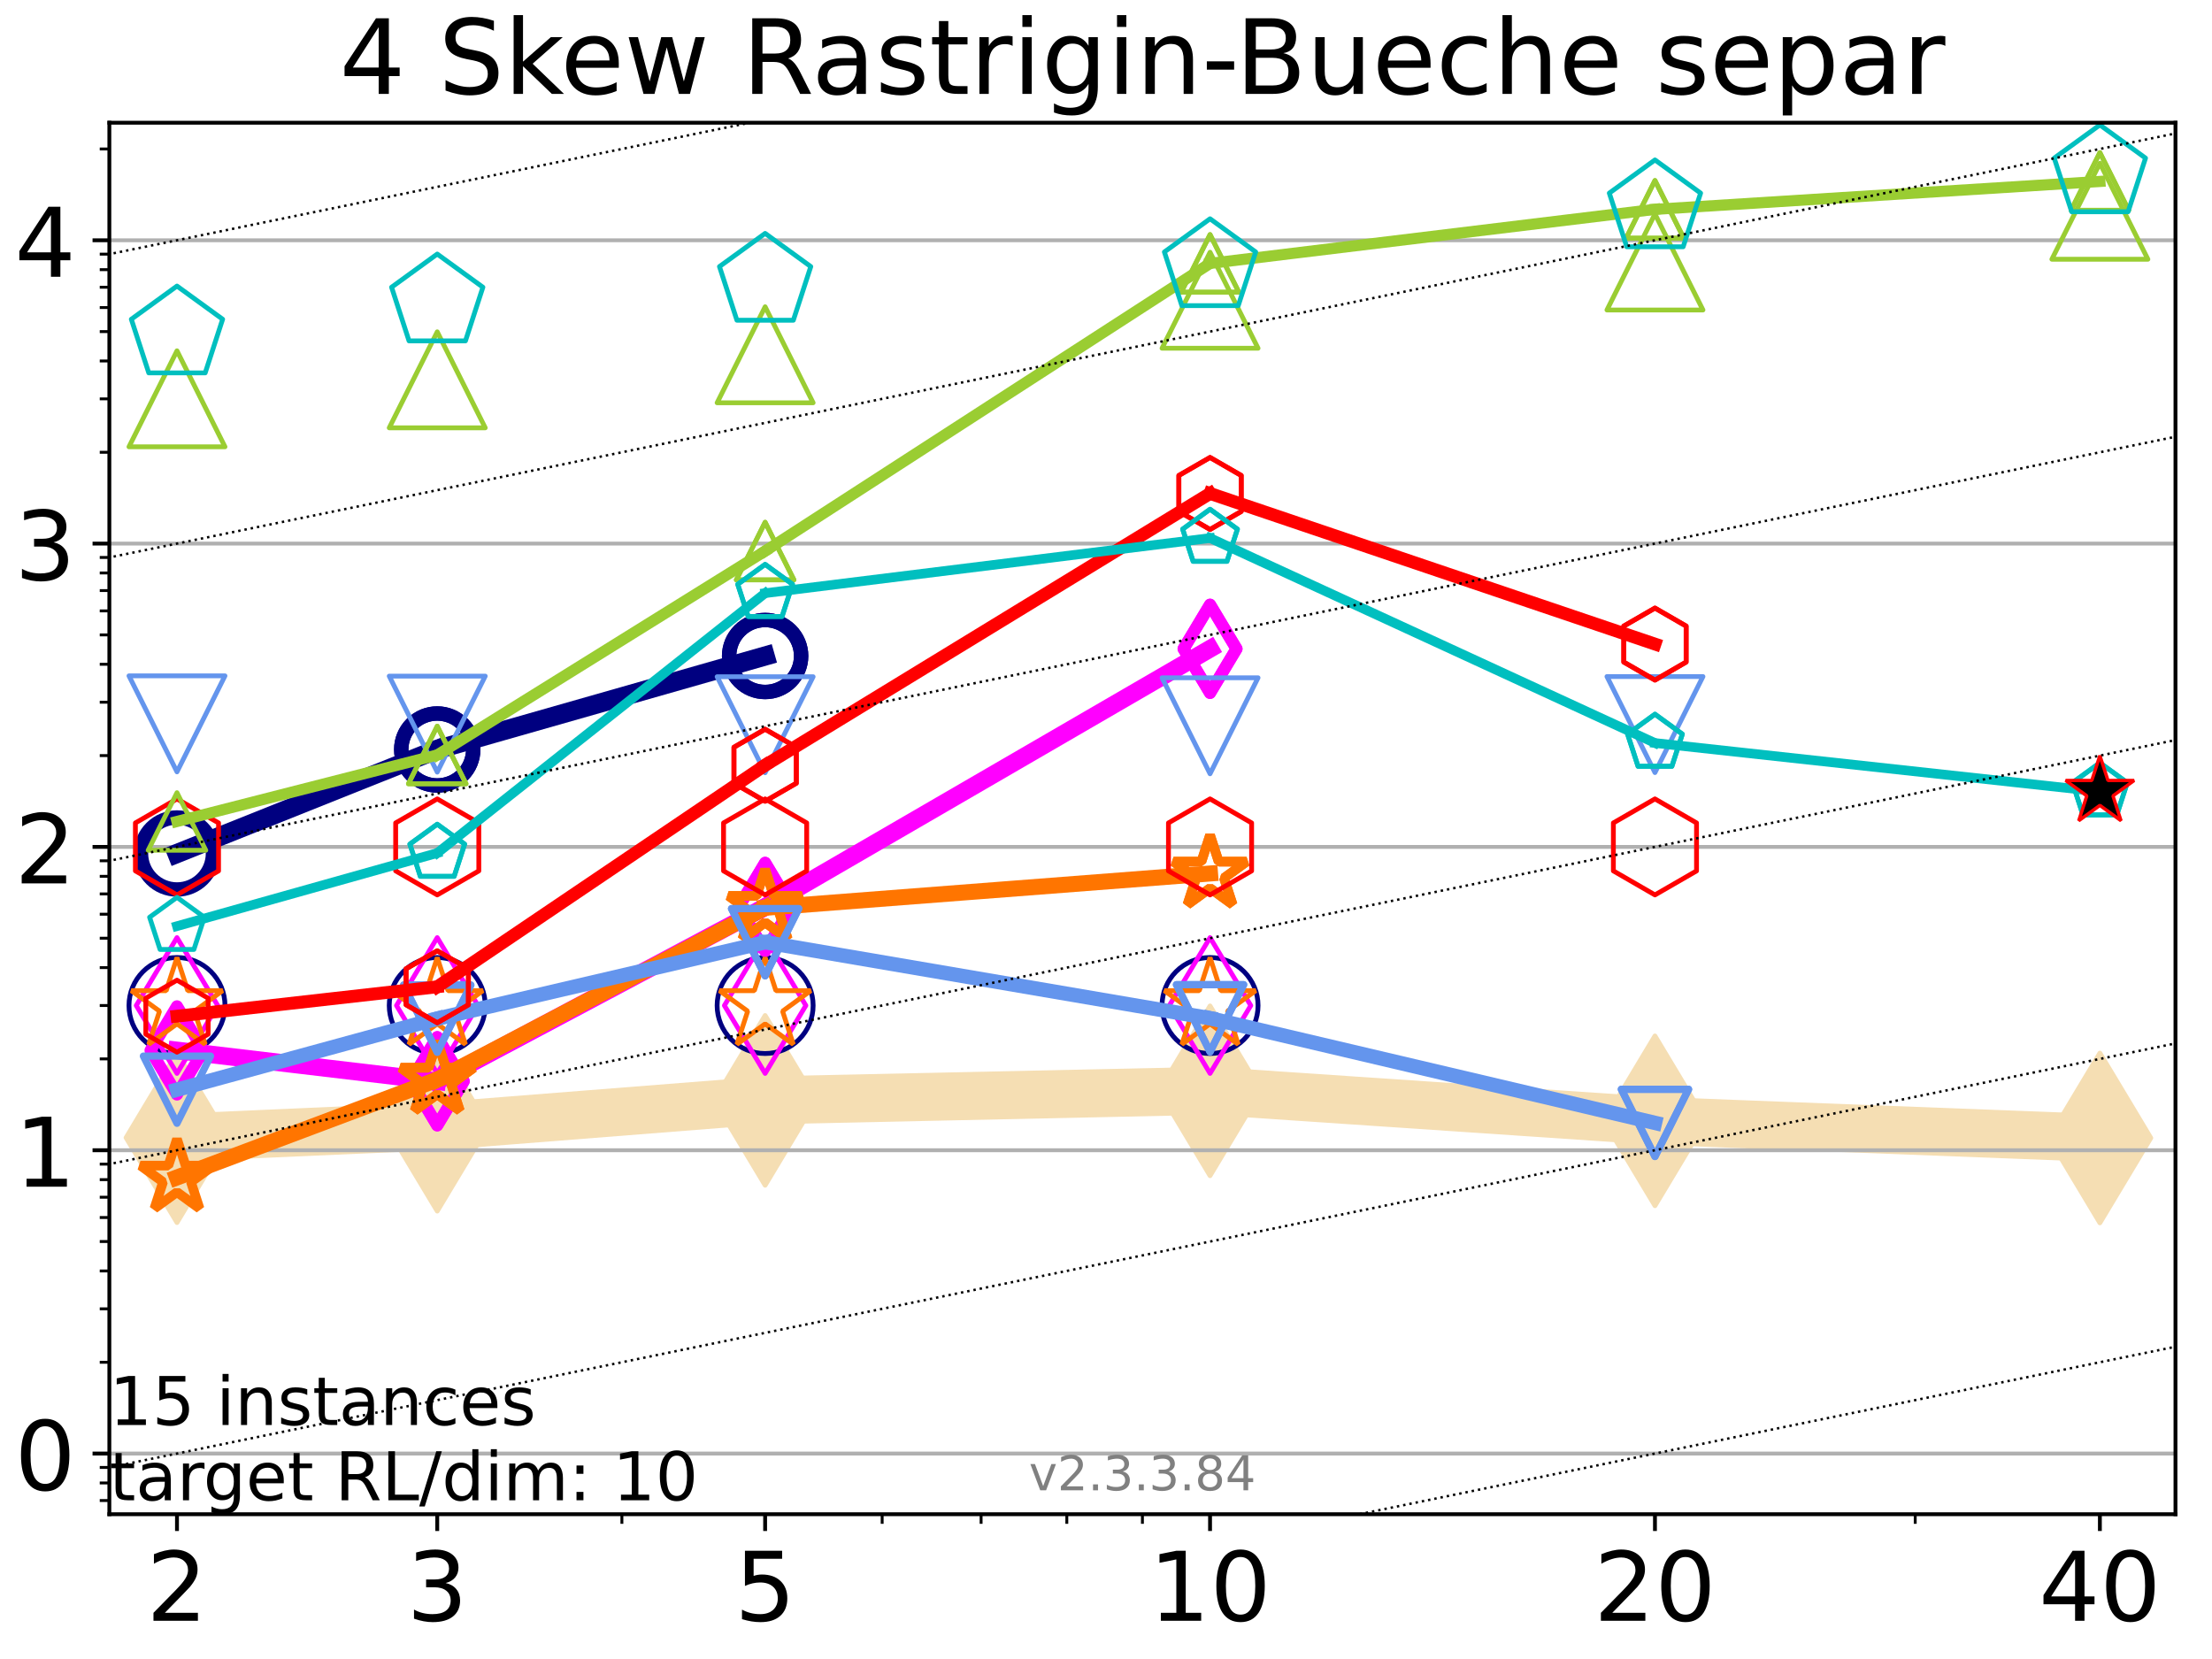 <?xml version="1.0" encoding="utf-8" standalone="no"?>
<!DOCTYPE svg PUBLIC "-//W3C//DTD SVG 1.1//EN"
  "http://www.w3.org/Graphics/SVG/1.1/DTD/svg11.dtd">
<!-- Created with matplotlib (https://matplotlib.org/) -->
<svg height="345.6pt" version="1.1" viewBox="0 0 460.8 345.6" width="460.8pt" xmlns="http://www.w3.org/2000/svg" xmlns:xlink="http://www.w3.org/1999/xlink">
 <defs>
  <style type="text/css">*{stroke-linecap:butt;stroke-linejoin:round;}</style>
 </defs>
 <g id="figure_1">
  <g id="patch_1">
   <path d="M 0 345.6 
L 460.8 345.6 
L 460.8 0 
L 0 0 
z
" style="fill:#ffffff;"/>
  </g>
  <g id="axes_1">
   <g id="patch_2">
    <path d="M 22.78 315.44 
L 453.192 315.44 
L 453.192 25.56 
L 22.78 25.56 
z
" style="fill:#ffffff;"/>
   </g>
   <g id="line2d_1">
    <path clip-path="url(#p7c2e379531)" d="M 36.868 236.999 
L 91.085 234.611 
L 159.39 229.23 
L 252.074 227.236 
L 344.758 233.491 
L 437.443 237.062 
" style="fill:none;stroke:#f5deb3;stroke-linecap:square;stroke-width:10;"/>
    <defs>
     <path d="M -0 17.678 
L 10.607 0 
L 0 -17.678 
L -10.607 -0 
z
" id="mc9195f025b" style="stroke:#f5deb3;stroke-linejoin:miter;"/>
    </defs>
    <g clip-path="url(#p7c2e379531)">
     <use style="fill:#f5deb3;stroke:#f5deb3;stroke-linejoin:miter;" x="36.868" xlink:href="#mc9195f025b" y="236.999"/>
     <use style="fill:#f5deb3;stroke:#f5deb3;stroke-linejoin:miter;" x="91.085" xlink:href="#mc9195f025b" y="234.611"/>
     <use style="fill:#f5deb3;stroke:#f5deb3;stroke-linejoin:miter;" x="159.39" xlink:href="#mc9195f025b" y="229.23"/>
     <use style="fill:#f5deb3;stroke:#f5deb3;stroke-linejoin:miter;" x="252.074" xlink:href="#mc9195f025b" y="227.236"/>
     <use style="fill:#f5deb3;stroke:#f5deb3;stroke-linejoin:miter;" x="344.758" xlink:href="#mc9195f025b" y="233.491"/>
     <use style="fill:#f5deb3;stroke:#f5deb3;stroke-linejoin:miter;" x="437.443" xlink:href="#mc9195f025b" y="237.062"/>
    </g>
   </g>
   <g id="matplotlib.axis_1">
    <g id="xtick_1">
     <g id="line2d_2">
      <defs>
       <path d="M 0 0 
L 0 3.5 
" id="m398e374711" style="stroke:#000000;stroke-width:0.8;"/>
      </defs>
      <g>
       <use style="stroke:#000000;stroke-width:0.8;" x="36.868" xlink:href="#m398e374711" y="315.44"/>
      </g>
     </g>
     <g id="text_1">
      <!-- 2 -->
      <g transform="translate(30.506 337.637)scale(0.2 -0.2)">
       <defs>
        <path d="M 19.188 8.297 
L 53.609 8.297 
L 53.609 0 
L 7.328 0 
L 7.328 8.297 
Q 12.938 14.109 22.625 23.891 
Q 32.328 33.688 34.812 36.531 
Q 39.547 41.844 41.422 45.531 
Q 43.312 49.219 43.312 52.781 
Q 43.312 58.594 39.234 62.25 
Q 35.156 65.922 28.609 65.922 
Q 23.969 65.922 18.812 64.312 
Q 13.672 62.703 7.812 59.422 
L 7.812 69.391 
Q 13.766 71.781 18.938 73 
Q 24.125 74.219 28.422 74.219 
Q 39.75 74.219 46.484 68.547 
Q 53.219 62.891 53.219 53.422 
Q 53.219 48.922 51.531 44.891 
Q 49.859 40.875 45.406 35.406 
Q 44.188 33.984 37.641 27.219 
Q 31.109 20.453 19.188 8.297 
z
" id="DejaVuSans-50"/>
       </defs>
       <use xlink:href="#DejaVuSans-50"/>
      </g>
     </g>
    </g>
    <g id="xtick_2">
     <g id="line2d_3">
      <g>
       <use style="stroke:#000000;stroke-width:0.8;" x="91.085" xlink:href="#m398e374711" y="315.44"/>
      </g>
     </g>
     <g id="text_2">
      <!-- 3 -->
      <g transform="translate(84.723 337.637)scale(0.2 -0.2)">
       <defs>
        <path d="M 40.578 39.312 
Q 47.656 37.797 51.625 33 
Q 55.609 28.219 55.609 21.188 
Q 55.609 10.406 48.188 4.484 
Q 40.766 -1.422 27.094 -1.422 
Q 22.516 -1.422 17.656 -0.516 
Q 12.797 0.391 7.625 2.203 
L 7.625 11.719 
Q 11.719 9.328 16.594 8.109 
Q 21.484 6.891 26.812 6.891 
Q 36.078 6.891 40.938 10.547 
Q 45.797 14.203 45.797 21.188 
Q 45.797 27.641 41.281 31.266 
Q 36.766 34.906 28.719 34.906 
L 20.219 34.906 
L 20.219 43.016 
L 29.109 43.016 
Q 36.375 43.016 40.234 45.922 
Q 44.094 48.828 44.094 54.297 
Q 44.094 59.906 40.109 62.906 
Q 36.141 65.922 28.719 65.922 
Q 24.656 65.922 20.016 65.031 
Q 15.375 64.156 9.812 62.312 
L 9.812 71.094 
Q 15.438 72.656 20.344 73.438 
Q 25.25 74.219 29.594 74.219 
Q 40.828 74.219 47.359 69.109 
Q 53.906 64.016 53.906 55.328 
Q 53.906 49.266 50.438 45.094 
Q 46.969 40.922 40.578 39.312 
z
" id="DejaVuSans-51"/>
       </defs>
       <use xlink:href="#DejaVuSans-51"/>
      </g>
     </g>
    </g>
    <g id="xtick_3">
     <g id="line2d_4">
      <g>
       <use style="stroke:#000000;stroke-width:0.8;" x="159.39" xlink:href="#m398e374711" y="315.44"/>
      </g>
     </g>
     <g id="text_3">
      <!-- 5 -->
      <g transform="translate(153.028 337.637)scale(0.2 -0.2)">
       <defs>
        <path d="M 10.797 72.906 
L 49.516 72.906 
L 49.516 64.594 
L 19.828 64.594 
L 19.828 46.734 
Q 21.969 47.469 24.109 47.828 
Q 26.266 48.188 28.422 48.188 
Q 40.625 48.188 47.75 41.5 
Q 54.891 34.812 54.891 23.391 
Q 54.891 11.625 47.562 5.094 
Q 40.234 -1.422 26.906 -1.422 
Q 22.312 -1.422 17.547 -0.641 
Q 12.797 0.141 7.719 1.703 
L 7.719 11.625 
Q 12.109 9.234 16.797 8.062 
Q 21.484 6.891 26.703 6.891 
Q 35.156 6.891 40.078 11.328 
Q 45.016 15.766 45.016 23.391 
Q 45.016 31 40.078 35.438 
Q 35.156 39.891 26.703 39.891 
Q 22.75 39.891 18.812 39.016 
Q 14.891 38.141 10.797 36.281 
z
" id="DejaVuSans-53"/>
       </defs>
       <use xlink:href="#DejaVuSans-53"/>
      </g>
     </g>
    </g>
    <g id="xtick_4">
     <g id="line2d_5">
      <g>
       <use style="stroke:#000000;stroke-width:0.8;" x="252.074" xlink:href="#m398e374711" y="315.44"/>
      </g>
     </g>
     <g id="text_4">
      <!-- 10 -->
      <g transform="translate(239.349 337.637)scale(0.2 -0.2)">
       <defs>
        <path d="M 12.406 8.297 
L 28.516 8.297 
L 28.516 63.922 
L 10.984 60.406 
L 10.984 69.391 
L 28.422 72.906 
L 38.281 72.906 
L 38.281 8.297 
L 54.391 8.297 
L 54.391 0 
L 12.406 0 
z
" id="DejaVuSans-49"/>
        <path d="M 31.781 66.406 
Q 24.172 66.406 20.328 58.906 
Q 16.5 51.422 16.5 36.375 
Q 16.5 21.391 20.328 13.891 
Q 24.172 6.391 31.781 6.391 
Q 39.453 6.391 43.281 13.891 
Q 47.125 21.391 47.125 36.375 
Q 47.125 51.422 43.281 58.906 
Q 39.453 66.406 31.781 66.406 
z
M 31.781 74.219 
Q 44.047 74.219 50.516 64.516 
Q 56.984 54.828 56.984 36.375 
Q 56.984 17.969 50.516 8.266 
Q 44.047 -1.422 31.781 -1.422 
Q 19.531 -1.422 13.062 8.266 
Q 6.594 17.969 6.594 36.375 
Q 6.594 54.828 13.062 64.516 
Q 19.531 74.219 31.781 74.219 
z
" id="DejaVuSans-48"/>
       </defs>
       <use xlink:href="#DejaVuSans-49"/>
       <use x="63.623" xlink:href="#DejaVuSans-48"/>
      </g>
     </g>
    </g>
    <g id="xtick_5">
     <g id="line2d_6">
      <g>
       <use style="stroke:#000000;stroke-width:0.8;" x="344.758" xlink:href="#m398e374711" y="315.44"/>
      </g>
     </g>
     <g id="text_5">
      <!-- 20 -->
      <g transform="translate(332.033 337.637)scale(0.2 -0.2)">
       <use xlink:href="#DejaVuSans-50"/>
       <use x="63.623" xlink:href="#DejaVuSans-48"/>
      </g>
     </g>
    </g>
    <g id="xtick_6">
     <g id="line2d_7">
      <g>
       <use style="stroke:#000000;stroke-width:0.8;" x="437.443" xlink:href="#m398e374711" y="315.44"/>
      </g>
     </g>
     <g id="text_6">
      <!-- 40 -->
      <g transform="translate(424.718 337.637)scale(0.2 -0.2)">
       <defs>
        <path d="M 37.797 64.312 
L 12.891 25.391 
L 37.797 25.391 
z
M 35.203 72.906 
L 47.609 72.906 
L 47.609 25.391 
L 58.016 25.391 
L 58.016 17.188 
L 47.609 17.188 
L 47.609 0 
L 37.797 0 
L 37.797 17.188 
L 4.891 17.188 
L 4.891 26.703 
z
" id="DejaVuSans-52"/>
       </defs>
       <use xlink:href="#DejaVuSans-52"/>
       <use x="63.623" xlink:href="#DejaVuSans-48"/>
      </g>
     </g>
    </g>
    <g id="xtick_7">
     <g id="line2d_8">
      <defs>
       <path d="M 0 0 
L 0 2 
" id="me9923b2683" style="stroke:#000000;stroke-width:0.6;"/>
      </defs>
      <g>
       <use style="stroke:#000000;stroke-width:0.6;" x="129.552" xlink:href="#me9923b2683" y="315.44"/>
      </g>
     </g>
    </g>
    <g id="xtick_8">
     <g id="line2d_9">
      <g>
       <use style="stroke:#000000;stroke-width:0.6;" x="183.769" xlink:href="#me9923b2683" y="315.44"/>
      </g>
     </g>
    </g>
    <g id="xtick_9">
     <g id="line2d_10">
      <g>
       <use style="stroke:#000000;stroke-width:0.6;" x="204.381" xlink:href="#me9923b2683" y="315.44"/>
      </g>
     </g>
    </g>
    <g id="xtick_10">
     <g id="line2d_11">
      <g>
       <use style="stroke:#000000;stroke-width:0.6;" x="222.237" xlink:href="#me9923b2683" y="315.44"/>
      </g>
     </g>
    </g>
    <g id="xtick_11">
     <g id="line2d_12">
      <g>
       <use style="stroke:#000000;stroke-width:0.6;" x="237.986" xlink:href="#me9923b2683" y="315.44"/>
      </g>
     </g>
    </g>
    <g id="xtick_12">
     <g id="line2d_13">
      <g>
       <use style="stroke:#000000;stroke-width:0.6;" x="398.975" xlink:href="#me9923b2683" y="315.44"/>
      </g>
     </g>
    </g>
   </g>
   <g id="matplotlib.axis_2">
    <g id="ytick_1">
     <g id="line2d_14">
      <path clip-path="url(#p7c2e379531)" d="M 22.78 302.802 
L 453.192 302.802 
" style="fill:none;stroke:#b0b0b0;stroke-linecap:square;stroke-width:0.8;"/>
     </g>
     <g id="line2d_15">
      <defs>
       <path d="M 0 0 
L -3.5 0 
" id="m0e69739653" style="stroke:#000000;stroke-width:0.8;"/>
      </defs>
      <g>
       <use style="stroke:#000000;stroke-width:0.8;" x="22.78" xlink:href="#m0e69739653" y="302.802"/>
      </g>
     </g>
     <g id="text_7">
      <!-- 0 -->
      <g transform="translate(3.055 310.401)scale(0.2 -0.2)">
       <use xlink:href="#DejaVuSans-48"/>
      </g>
     </g>
    </g>
    <g id="ytick_2">
     <g id="line2d_16">
      <path clip-path="url(#p7c2e379531)" d="M 22.78 239.615 
L 453.192 239.615 
" style="fill:none;stroke:#b0b0b0;stroke-linecap:square;stroke-width:0.8;"/>
     </g>
     <g id="line2d_17">
      <g>
       <use style="stroke:#000000;stroke-width:0.8;" x="22.78" xlink:href="#m0e69739653" y="239.615"/>
      </g>
     </g>
     <g id="text_8">
      <!-- 1 -->
      <g transform="translate(3.055 247.213)scale(0.2 -0.2)">
       <use xlink:href="#DejaVuSans-49"/>
      </g>
     </g>
    </g>
    <g id="ytick_3">
     <g id="line2d_18">
      <path clip-path="url(#p7c2e379531)" d="M 22.78 176.427 
L 453.192 176.427 
" style="fill:none;stroke:#b0b0b0;stroke-linecap:square;stroke-width:0.8;"/>
     </g>
     <g id="line2d_19">
      <g>
       <use style="stroke:#000000;stroke-width:0.8;" x="22.78" xlink:href="#m0e69739653" y="176.427"/>
      </g>
     </g>
     <g id="text_9">
      <!-- 2 -->
      <g transform="translate(3.055 184.025)scale(0.2 -0.2)">
       <use xlink:href="#DejaVuSans-50"/>
      </g>
     </g>
    </g>
    <g id="ytick_4">
     <g id="line2d_20">
      <path clip-path="url(#p7c2e379531)" d="M 22.78 113.239 
L 453.192 113.239 
" style="fill:none;stroke:#b0b0b0;stroke-linecap:square;stroke-width:0.8;"/>
     </g>
     <g id="line2d_21">
      <g>
       <use style="stroke:#000000;stroke-width:0.8;" x="22.78" xlink:href="#m0e69739653" y="113.239"/>
      </g>
     </g>
     <g id="text_10">
      <!-- 3 -->
      <g transform="translate(3.055 120.838)scale(0.2 -0.2)">
       <use xlink:href="#DejaVuSans-51"/>
      </g>
     </g>
    </g>
    <g id="ytick_5">
     <g id="line2d_22">
      <path clip-path="url(#p7c2e379531)" d="M 22.78 50.052 
L 453.192 50.052 
" style="fill:none;stroke:#b0b0b0;stroke-linecap:square;stroke-width:0.8;"/>
     </g>
     <g id="line2d_23">
      <g>
       <use style="stroke:#000000;stroke-width:0.8;" x="22.78" xlink:href="#m0e69739653" y="50.052"/>
      </g>
     </g>
     <g id="text_11">
      <!-- 4 -->
      <g transform="translate(3.055 57.65)scale(0.2 -0.2)">
       <use xlink:href="#DejaVuSans-52"/>
      </g>
     </g>
    </g>
    <g id="ytick_6">
     <g id="line2d_24">
      <defs>
       <path d="M 0 0 
L -2 0 
" id="m4f6213f07b" style="stroke:#000000;stroke-width:0.6;"/>
      </defs>
      <g>
       <use style="stroke:#000000;stroke-width:0.6;" x="22.78" xlink:href="#m4f6213f07b" y="312.59"/>
      </g>
     </g>
    </g>
    <g id="ytick_7">
     <g id="line2d_25">
      <g>
       <use style="stroke:#000000;stroke-width:0.6;" x="22.78" xlink:href="#m4f6213f07b" y="308.926"/>
      </g>
     </g>
    </g>
    <g id="ytick_8">
     <g id="line2d_26">
      <g>
       <use style="stroke:#000000;stroke-width:0.6;" x="22.78" xlink:href="#m4f6213f07b" y="305.694"/>
      </g>
     </g>
    </g>
    <g id="ytick_9">
     <g id="line2d_27">
      <g>
       <use style="stroke:#000000;stroke-width:0.6;" x="22.78" xlink:href="#m4f6213f07b" y="283.781"/>
      </g>
     </g>
    </g>
    <g id="ytick_10">
     <g id="line2d_28">
      <g>
       <use style="stroke:#000000;stroke-width:0.6;" x="22.78" xlink:href="#m4f6213f07b" y="272.654"/>
      </g>
     </g>
    </g>
    <g id="ytick_11">
     <g id="line2d_29">
      <g>
       <use style="stroke:#000000;stroke-width:0.6;" x="22.78" xlink:href="#m4f6213f07b" y="264.76"/>
      </g>
     </g>
    </g>
    <g id="ytick_12">
     <g id="line2d_30">
      <g>
       <use style="stroke:#000000;stroke-width:0.6;" x="22.78" xlink:href="#m4f6213f07b" y="258.636"/>
      </g>
     </g>
    </g>
    <g id="ytick_13">
     <g id="line2d_31">
      <g>
       <use style="stroke:#000000;stroke-width:0.6;" x="22.78" xlink:href="#m4f6213f07b" y="253.633"/>
      </g>
     </g>
    </g>
    <g id="ytick_14">
     <g id="line2d_32">
      <g>
       <use style="stroke:#000000;stroke-width:0.6;" x="22.78" xlink:href="#m4f6213f07b" y="249.403"/>
      </g>
     </g>
    </g>
    <g id="ytick_15">
     <g id="line2d_33">
      <g>
       <use style="stroke:#000000;stroke-width:0.6;" x="22.78" xlink:href="#m4f6213f07b" y="245.738"/>
      </g>
     </g>
    </g>
    <g id="ytick_16">
     <g id="line2d_34">
      <g>
       <use style="stroke:#000000;stroke-width:0.6;" x="22.78" xlink:href="#m4f6213f07b" y="242.506"/>
      </g>
     </g>
    </g>
    <g id="ytick_17">
     <g id="line2d_35">
      <g>
       <use style="stroke:#000000;stroke-width:0.6;" x="22.78" xlink:href="#m4f6213f07b" y="220.593"/>
      </g>
     </g>
    </g>
    <g id="ytick_18">
     <g id="line2d_36">
      <g>
       <use style="stroke:#000000;stroke-width:0.6;" x="22.78" xlink:href="#m4f6213f07b" y="209.467"/>
      </g>
     </g>
    </g>
    <g id="ytick_19">
     <g id="line2d_37">
      <g>
       <use style="stroke:#000000;stroke-width:0.6;" x="22.78" xlink:href="#m4f6213f07b" y="201.572"/>
      </g>
     </g>
    </g>
    <g id="ytick_20">
     <g id="line2d_38">
      <g>
       <use style="stroke:#000000;stroke-width:0.6;" x="22.78" xlink:href="#m4f6213f07b" y="195.448"/>
      </g>
     </g>
    </g>
    <g id="ytick_21">
     <g id="line2d_39">
      <g>
       <use style="stroke:#000000;stroke-width:0.6;" x="22.78" xlink:href="#m4f6213f07b" y="190.445"/>
      </g>
     </g>
    </g>
    <g id="ytick_22">
     <g id="line2d_40">
      <g>
       <use style="stroke:#000000;stroke-width:0.6;" x="22.78" xlink:href="#m4f6213f07b" y="186.215"/>
      </g>
     </g>
    </g>
    <g id="ytick_23">
     <g id="line2d_41">
      <g>
       <use style="stroke:#000000;stroke-width:0.6;" x="22.78" xlink:href="#m4f6213f07b" y="182.551"/>
      </g>
     </g>
    </g>
    <g id="ytick_24">
     <g id="line2d_42">
      <g>
       <use style="stroke:#000000;stroke-width:0.6;" x="22.78" xlink:href="#m4f6213f07b" y="179.318"/>
      </g>
     </g>
    </g>
    <g id="ytick_25">
     <g id="line2d_43">
      <g>
       <use style="stroke:#000000;stroke-width:0.6;" x="22.78" xlink:href="#m4f6213f07b" y="157.406"/>
      </g>
     </g>
    </g>
    <g id="ytick_26">
     <g id="line2d_44">
      <g>
       <use style="stroke:#000000;stroke-width:0.6;" x="22.78" xlink:href="#m4f6213f07b" y="146.279"/>
      </g>
     </g>
    </g>
    <g id="ytick_27">
     <g id="line2d_45">
      <g>
       <use style="stroke:#000000;stroke-width:0.6;" x="22.78" xlink:href="#m4f6213f07b" y="138.384"/>
      </g>
     </g>
    </g>
    <g id="ytick_28">
     <g id="line2d_46">
      <g>
       <use style="stroke:#000000;stroke-width:0.6;" x="22.78" xlink:href="#m4f6213f07b" y="132.261"/>
      </g>
     </g>
    </g>
    <g id="ytick_29">
     <g id="line2d_47">
      <g>
       <use style="stroke:#000000;stroke-width:0.6;" x="22.78" xlink:href="#m4f6213f07b" y="127.257"/>
      </g>
     </g>
    </g>
    <g id="ytick_30">
     <g id="line2d_48">
      <g>
       <use style="stroke:#000000;stroke-width:0.6;" x="22.78" xlink:href="#m4f6213f07b" y="123.027"/>
      </g>
     </g>
    </g>
    <g id="ytick_31">
     <g id="line2d_49">
      <g>
       <use style="stroke:#000000;stroke-width:0.6;" x="22.78" xlink:href="#m4f6213f07b" y="119.363"/>
      </g>
     </g>
    </g>
    <g id="ytick_32">
     <g id="line2d_50">
      <g>
       <use style="stroke:#000000;stroke-width:0.6;" x="22.78" xlink:href="#m4f6213f07b" y="116.131"/>
      </g>
     </g>
    </g>
    <g id="ytick_33">
     <g id="line2d_51">
      <g>
       <use style="stroke:#000000;stroke-width:0.6;" x="22.78" xlink:href="#m4f6213f07b" y="94.218"/>
      </g>
     </g>
    </g>
    <g id="ytick_34">
     <g id="line2d_52">
      <g>
       <use style="stroke:#000000;stroke-width:0.6;" x="22.78" xlink:href="#m4f6213f07b" y="83.091"/>
      </g>
     </g>
    </g>
    <g id="ytick_35">
     <g id="line2d_53">
      <g>
       <use style="stroke:#000000;stroke-width:0.6;" x="22.78" xlink:href="#m4f6213f07b" y="75.197"/>
      </g>
     </g>
    </g>
    <g id="ytick_36">
     <g id="line2d_54">
      <g>
       <use style="stroke:#000000;stroke-width:0.6;" x="22.78" xlink:href="#m4f6213f07b" y="69.073"/>
      </g>
     </g>
    </g>
    <g id="ytick_37">
     <g id="line2d_55">
      <g>
       <use style="stroke:#000000;stroke-width:0.6;" x="22.78" xlink:href="#m4f6213f07b" y="64.07"/>
      </g>
     </g>
    </g>
    <g id="ytick_38">
     <g id="line2d_56">
      <g>
       <use style="stroke:#000000;stroke-width:0.6;" x="22.78" xlink:href="#m4f6213f07b" y="59.84"/>
      </g>
     </g>
    </g>
    <g id="ytick_39">
     <g id="line2d_57">
      <g>
       <use style="stroke:#000000;stroke-width:0.6;" x="22.78" xlink:href="#m4f6213f07b" y="56.175"/>
      </g>
     </g>
    </g>
    <g id="ytick_40">
     <g id="line2d_58">
      <g>
       <use style="stroke:#000000;stroke-width:0.6;" x="22.78" xlink:href="#m4f6213f07b" y="52.943"/>
      </g>
     </g>
    </g>
    <g id="ytick_41">
     <g id="line2d_59">
      <g>
       <use style="stroke:#000000;stroke-width:0.6;" x="22.78" xlink:href="#m4f6213f07b" y="31.03"/>
      </g>
     </g>
    </g>
   </g>
   <g id="line2d_60">
    <path clip-path="url(#p7c2e379531)" d="M 36.868 177.799 
L 91.085 156.132 
" style="fill:none;stroke:#000080;stroke-linecap:square;stroke-width:4;"/>
    <defs>
     <path d="M 0 7.5 
C 1.989 7.5 3.897 6.71 5.303 5.303 
C 6.71 3.897 7.5 1.989 7.5 0 
C 7.5 -1.989 6.71 -3.897 5.303 -5.303 
C 3.897 -6.71 1.989 -7.5 0 -7.5 
C -1.989 -7.5 -3.897 -6.71 -5.303 -5.303 
C -6.71 -3.897 -7.5 -1.989 -7.5 0 
C -7.5 1.989 -6.71 3.897 -5.303 5.303 
C -3.897 6.71 -1.989 7.5 0 7.5 
z
" id="maac8b93741" style="stroke:#000080;stroke-width:3;"/>
    </defs>
    <g clip-path="url(#p7c2e379531)">
     <use style="fill-opacity:0;stroke:#000080;stroke-width:3;" x="36.868" xlink:href="#maac8b93741" y="177.799"/>
     <use style="fill-opacity:0;stroke:#000080;stroke-width:3;" x="91.085" xlink:href="#maac8b93741" y="156.132"/>
    </g>
   </g>
   <g id="line2d_61">
    <path clip-path="url(#p7c2e379531)" d="M 91.085 156.132 
L 159.39 136.656 
" style="fill:none;stroke:#000080;stroke-linecap:square;stroke-width:4;"/>
    <g clip-path="url(#p7c2e379531)">
     <use style="fill-opacity:0;stroke:#000080;stroke-width:3;" x="91.085" xlink:href="#maac8b93741" y="156.132"/>
     <use style="fill-opacity:0;stroke:#000080;stroke-width:3;" x="159.39" xlink:href="#maac8b93741" y="136.656"/>
    </g>
   </g>
   <g id="line2d_62">
    <path clip-path="url(#p7c2e379531)" d="M 159.39 136.656 
" style="fill:none;stroke:#000080;stroke-linecap:square;stroke-width:4;"/>
    <g clip-path="url(#p7c2e379531)">
     <use style="fill-opacity:0;stroke:#000080;stroke-width:3;" x="159.39" xlink:href="#maac8b93741" y="136.656"/>
    </g>
   </g>
   <g id="line2d_63"/>
   <g id="line2d_64">
    <defs>
     <path d="M 0 10 
C 2.652 10 5.196 8.946 7.071 7.071 
C 8.946 5.196 10 2.652 10 0 
C 10 -2.652 8.946 -5.196 7.071 -7.071 
C 5.196 -8.946 2.652 -10 0 -10 
C -2.652 -10 -5.196 -8.946 -7.071 -7.071 
C -8.946 -5.196 -10 -2.652 -10 0 
C -10 2.652 -8.946 5.196 -7.071 7.071 
C -5.196 8.946 -2.652 10 0 10 
z
" id="m3d17311b07" style="stroke:#000080;"/>
    </defs>
    <g clip-path="url(#p7c2e379531)">
     <use style="fill-opacity:0;stroke:#000080;" x="36.868" xlink:href="#m3d17311b07" y="209.467"/>
     <use style="fill-opacity:0;stroke:#000080;" x="91.085" xlink:href="#m3d17311b07" y="209.467"/>
     <use style="fill-opacity:0;stroke:#000080;" x="159.39" xlink:href="#m3d17311b07" y="209.467"/>
     <use style="fill-opacity:0;stroke:#000080;" x="252.074" xlink:href="#m3d17311b07" y="209.467"/>
    </g>
   </g>
   <g id="line2d_65">
    <path clip-path="url(#p7c2e379531)" d="M 36.868 218.822 
L 91.085 225.246 
" style="fill:none;stroke:#ff00ff;stroke-linecap:square;stroke-width:3.667;"/>
    <defs>
     <path d="M -0 9.192 
L 5.515 0 
L 0 -9.192 
L -5.515 -0 
z
" id="m1d15a55988" style="stroke:#ff00ff;stroke-linejoin:miter;stroke-width:2.5;"/>
    </defs>
    <g clip-path="url(#p7c2e379531)">
     <use style="fill-opacity:0;stroke:#ff00ff;stroke-linejoin:miter;stroke-width:2.5;" x="36.868" xlink:href="#m1d15a55988" y="218.822"/>
     <use style="fill-opacity:0;stroke:#ff00ff;stroke-linejoin:miter;stroke-width:2.5;" x="91.085" xlink:href="#m1d15a55988" y="225.246"/>
    </g>
   </g>
   <g id="line2d_66">
    <path clip-path="url(#p7c2e379531)" d="M 91.085 225.246 
L 159.39 188.933 
" style="fill:none;stroke:#ff00ff;stroke-linecap:square;stroke-width:3.667;"/>
    <g clip-path="url(#p7c2e379531)">
     <use style="fill-opacity:0;stroke:#ff00ff;stroke-linejoin:miter;stroke-width:2.5;" x="91.085" xlink:href="#m1d15a55988" y="225.246"/>
     <use style="fill-opacity:0;stroke:#ff00ff;stroke-linejoin:miter;stroke-width:2.5;" x="159.39" xlink:href="#m1d15a55988" y="188.933"/>
    </g>
   </g>
   <g id="line2d_67">
    <path clip-path="url(#p7c2e379531)" d="M 159.39 188.933 
L 252.074 135.158 
" style="fill:none;stroke:#ff00ff;stroke-linecap:square;stroke-width:3.667;"/>
    <g clip-path="url(#p7c2e379531)">
     <use style="fill-opacity:0;stroke:#ff00ff;stroke-linejoin:miter;stroke-width:2.5;" x="159.39" xlink:href="#m1d15a55988" y="188.933"/>
     <use style="fill-opacity:0;stroke:#ff00ff;stroke-linejoin:miter;stroke-width:2.5;" x="252.074" xlink:href="#m1d15a55988" y="135.158"/>
    </g>
   </g>
   <g id="line2d_68">
    <path clip-path="url(#p7c2e379531)" d="M 252.074 135.158 
" style="fill:none;stroke:#ff00ff;stroke-linecap:square;stroke-width:3.667;"/>
    <g clip-path="url(#p7c2e379531)">
     <use style="fill-opacity:0;stroke:#ff00ff;stroke-linejoin:miter;stroke-width:2.5;" x="252.074" xlink:href="#m1d15a55988" y="135.158"/>
    </g>
   </g>
   <g id="line2d_69"/>
   <g id="line2d_70">
    <defs>
     <path d="M -0 14.142 
L 8.485 0 
L -0 -14.142 
L -8.485 -0 
z
" id="m6f8cbfc99e" style="stroke:#ff00ff;stroke-linejoin:miter;"/>
    </defs>
    <g clip-path="url(#p7c2e379531)">
     <use style="fill-opacity:0;stroke:#ff00ff;stroke-linejoin:miter;" x="36.868" xlink:href="#m6f8cbfc99e" y="209.467"/>
     <use style="fill-opacity:0;stroke:#ff00ff;stroke-linejoin:miter;" x="91.085" xlink:href="#m6f8cbfc99e" y="209.467"/>
     <use style="fill-opacity:0;stroke:#ff00ff;stroke-linejoin:miter;" x="159.39" xlink:href="#m6f8cbfc99e" y="209.467"/>
     <use style="fill-opacity:0;stroke:#ff00ff;stroke-linejoin:miter;" x="252.074" xlink:href="#m6f8cbfc99e" y="209.467"/>
    </g>
   </g>
   <g id="line2d_71">
    <path clip-path="url(#p7c2e379531)" d="M 36.868 245.285 
L 91.085 224.9 
" style="fill:none;stroke:#ff7500;stroke-linecap:square;stroke-width:3.333;"/>
    <defs>
     <path d="M 0 -8 
L -1.796 -2.472 
L -7.608 -2.472 
L -2.906 0.944 
L -4.702 6.472 
L -0 3.056 
L 4.702 6.472 
L 2.906 0.944 
L 7.608 -2.472 
L 1.796 -2.472 
z
" id="m7bfce067b3" style="stroke:#ff7500;stroke-linejoin:bevel;stroke-width:2;"/>
    </defs>
    <g clip-path="url(#p7c2e379531)">
     <use style="fill-opacity:0;stroke:#ff7500;stroke-linejoin:bevel;stroke-width:2;" x="36.868" xlink:href="#m7bfce067b3" y="245.285"/>
     <use style="fill-opacity:0;stroke:#ff7500;stroke-linejoin:bevel;stroke-width:2;" x="91.085" xlink:href="#m7bfce067b3" y="224.9"/>
    </g>
   </g>
   <g id="line2d_72">
    <path clip-path="url(#p7c2e379531)" d="M 91.085 224.9 
L 159.39 189.106 
" style="fill:none;stroke:#ff7500;stroke-linecap:square;stroke-width:3.333;"/>
    <g clip-path="url(#p7c2e379531)">
     <use style="fill-opacity:0;stroke:#ff7500;stroke-linejoin:bevel;stroke-width:2;" x="91.085" xlink:href="#m7bfce067b3" y="224.9"/>
     <use style="fill-opacity:0;stroke:#ff7500;stroke-linejoin:bevel;stroke-width:2;" x="159.39" xlink:href="#m7bfce067b3" y="189.106"/>
    </g>
   </g>
   <g id="line2d_73">
    <path clip-path="url(#p7c2e379531)" d="M 159.39 189.106 
L 252.074 181.967 
" style="fill:none;stroke:#ff7500;stroke-linecap:square;stroke-width:3.333;"/>
    <g clip-path="url(#p7c2e379531)">
     <use style="fill-opacity:0;stroke:#ff7500;stroke-linejoin:bevel;stroke-width:2;" x="159.39" xlink:href="#m7bfce067b3" y="189.106"/>
     <use style="fill-opacity:0;stroke:#ff7500;stroke-linejoin:bevel;stroke-width:2;" x="252.074" xlink:href="#m7bfce067b3" y="181.967"/>
    </g>
   </g>
   <g id="line2d_74">
    <path clip-path="url(#p7c2e379531)" d="M 252.074 181.967 
" style="fill:none;stroke:#ff7500;stroke-linecap:square;stroke-width:3.333;"/>
    <g clip-path="url(#p7c2e379531)">
     <use style="fill-opacity:0;stroke:#ff7500;stroke-linejoin:bevel;stroke-width:2;" x="252.074" xlink:href="#m7bfce067b3" y="181.967"/>
    </g>
   </g>
   <g id="line2d_75"/>
   <g id="line2d_76">
    <defs>
     <path d="M 0 -10 
L -2.245 -3.09 
L -9.511 -3.09 
L -3.633 1.18 
L -5.878 8.09 
L -0 3.82 
L 5.878 8.09 
L 3.633 1.18 
L 9.511 -3.09 
L 2.245 -3.09 
z
" id="mcd57791ab0" style="stroke:#ff7500;stroke-linejoin:bevel;"/>
    </defs>
    <g clip-path="url(#p7c2e379531)">
     <use style="fill-opacity:0;stroke:#ff7500;stroke-linejoin:bevel;" x="36.868" xlink:href="#mcd57791ab0" y="209.467"/>
     <use style="fill-opacity:0;stroke:#ff7500;stroke-linejoin:bevel;" x="91.085" xlink:href="#mcd57791ab0" y="209.467"/>
     <use style="fill-opacity:0;stroke:#ff7500;stroke-linejoin:bevel;" x="159.39" xlink:href="#mcd57791ab0" y="209.467"/>
     <use style="fill-opacity:0;stroke:#ff7500;stroke-linejoin:bevel;" x="252.074" xlink:href="#mcd57791ab0" y="209.467"/>
    </g>
   </g>
   <g id="line2d_77">
    <path clip-path="url(#p7c2e379531)" d="M 36.868 227.004 
L 91.085 212.2 
" style="fill:none;stroke:#6495ed;stroke-linecap:square;stroke-width:3;"/>
    <defs>
     <path d="M -0 7 
L 7 -7 
L -7 -7 
z
" id="m019b84a6b1" style="stroke:#6495ed;stroke-linejoin:miter;stroke-width:1.5;"/>
    </defs>
    <g clip-path="url(#p7c2e379531)">
     <use style="fill-opacity:0;stroke:#6495ed;stroke-linejoin:miter;stroke-width:1.5;" x="36.868" xlink:href="#m019b84a6b1" y="227.004"/>
     <use style="fill-opacity:0;stroke:#6495ed;stroke-linejoin:miter;stroke-width:1.5;" x="91.085" xlink:href="#m019b84a6b1" y="212.2"/>
    </g>
   </g>
   <g id="line2d_78">
    <path clip-path="url(#p7c2e379531)" d="M 91.085 212.2 
L 159.39 196.284 
" style="fill:none;stroke:#6495ed;stroke-linecap:square;stroke-width:3;"/>
    <g clip-path="url(#p7c2e379531)">
     <use style="fill-opacity:0;stroke:#6495ed;stroke-linejoin:miter;stroke-width:1.5;" x="91.085" xlink:href="#m019b84a6b1" y="212.2"/>
     <use style="fill-opacity:0;stroke:#6495ed;stroke-linejoin:miter;stroke-width:1.5;" x="159.39" xlink:href="#m019b84a6b1" y="196.284"/>
    </g>
   </g>
   <g id="line2d_79">
    <path clip-path="url(#p7c2e379531)" d="M 159.39 196.284 
L 252.074 212.122 
" style="fill:none;stroke:#6495ed;stroke-linecap:square;stroke-width:3;"/>
    <g clip-path="url(#p7c2e379531)">
     <use style="fill-opacity:0;stroke:#6495ed;stroke-linejoin:miter;stroke-width:1.5;" x="159.39" xlink:href="#m019b84a6b1" y="196.284"/>
     <use style="fill-opacity:0;stroke:#6495ed;stroke-linejoin:miter;stroke-width:1.5;" x="252.074" xlink:href="#m019b84a6b1" y="212.122"/>
    </g>
   </g>
   <g id="line2d_80">
    <path clip-path="url(#p7c2e379531)" d="M 252.074 212.122 
L 344.758 233.919 
" style="fill:none;stroke:#6495ed;stroke-linecap:square;stroke-width:3;"/>
    <g clip-path="url(#p7c2e379531)">
     <use style="fill-opacity:0;stroke:#6495ed;stroke-linejoin:miter;stroke-width:1.5;" x="252.074" xlink:href="#m019b84a6b1" y="212.122"/>
     <use style="fill-opacity:0;stroke:#6495ed;stroke-linejoin:miter;stroke-width:1.5;" x="344.758" xlink:href="#m019b84a6b1" y="233.919"/>
    </g>
   </g>
   <g id="line2d_81">
    <path clip-path="url(#p7c2e379531)" d="M 344.758 233.919 
" style="fill:none;stroke:#6495ed;stroke-linecap:square;stroke-width:3;"/>
    <g clip-path="url(#p7c2e379531)">
     <use style="fill-opacity:0;stroke:#6495ed;stroke-linejoin:miter;stroke-width:1.5;" x="344.758" xlink:href="#m019b84a6b1" y="233.919"/>
    </g>
   </g>
   <g id="line2d_82"/>
   <g id="line2d_83">
    <defs>
     <path d="M -0 10 
L 10 -10 
L -10 -10 
z
" id="m1a6ad13b4f" style="stroke:#6495ed;stroke-linejoin:miter;"/>
    </defs>
    <g clip-path="url(#p7c2e379531)">
     <use style="fill-opacity:0;stroke:#6495ed;stroke-linejoin:miter;" x="36.868" xlink:href="#m1a6ad13b4f" y="150.793"/>
     <use style="fill-opacity:0;stroke:#6495ed;stroke-linejoin:miter;" x="91.085" xlink:href="#m1a6ad13b4f" y="150.847"/>
     <use style="fill-opacity:0;stroke:#6495ed;stroke-linejoin:miter;" x="159.39" xlink:href="#m1a6ad13b4f" y="150.977"/>
     <use style="fill-opacity:0;stroke:#6495ed;stroke-linejoin:miter;" x="252.074" xlink:href="#m1a6ad13b4f" y="151.194"/>
     <use style="fill-opacity:0;stroke:#6495ed;stroke-linejoin:miter;" x="344.758" xlink:href="#m1a6ad13b4f" y="150.939"/>
    </g>
   </g>
   <g id="line2d_84">
    <path clip-path="url(#p7c2e379531)" d="M 36.868 211.689 
L 91.085 205.569 
" style="fill:none;stroke:#ff0000;stroke-linecap:square;stroke-width:2.667;"/>
    <defs>
     <path d="M 0 -7.5 
L -6.495 -3.75 
L -6.495 3.75 
L -0 7.5 
L 6.495 3.75 
L 6.495 -3.75 
z
" id="m72a15de74b" style="stroke:#ff0000;stroke-linejoin:miter;"/>
    </defs>
    <g clip-path="url(#p7c2e379531)">
     <use style="fill-opacity:0;stroke:#ff0000;stroke-linejoin:miter;" x="36.868" xlink:href="#m72a15de74b" y="211.689"/>
     <use style="fill-opacity:0;stroke:#ff0000;stroke-linejoin:miter;" x="91.085" xlink:href="#m72a15de74b" y="205.569"/>
    </g>
   </g>
   <g id="line2d_85">
    <path clip-path="url(#p7c2e379531)" d="M 91.085 205.569 
L 159.39 159.41 
" style="fill:none;stroke:#ff0000;stroke-linecap:square;stroke-width:2.667;"/>
    <g clip-path="url(#p7c2e379531)">
     <use style="fill-opacity:0;stroke:#ff0000;stroke-linejoin:miter;" x="91.085" xlink:href="#m72a15de74b" y="205.569"/>
     <use style="fill-opacity:0;stroke:#ff0000;stroke-linejoin:miter;" x="159.39" xlink:href="#m72a15de74b" y="159.41"/>
    </g>
   </g>
   <g id="line2d_86">
    <path clip-path="url(#p7c2e379531)" d="M 159.39 159.41 
L 252.074 102.798 
" style="fill:none;stroke:#ff0000;stroke-linecap:square;stroke-width:2.667;"/>
    <g clip-path="url(#p7c2e379531)">
     <use style="fill-opacity:0;stroke:#ff0000;stroke-linejoin:miter;" x="159.39" xlink:href="#m72a15de74b" y="159.41"/>
     <use style="fill-opacity:0;stroke:#ff0000;stroke-linejoin:miter;" x="252.074" xlink:href="#m72a15de74b" y="102.798"/>
    </g>
   </g>
   <g id="line2d_87">
    <path clip-path="url(#p7c2e379531)" d="M 252.074 102.798 
L 344.758 134.172 
" style="fill:none;stroke:#ff0000;stroke-linecap:square;stroke-width:2.667;"/>
    <g clip-path="url(#p7c2e379531)">
     <use style="fill-opacity:0;stroke:#ff0000;stroke-linejoin:miter;" x="252.074" xlink:href="#m72a15de74b" y="102.798"/>
     <use style="fill-opacity:0;stroke:#ff0000;stroke-linejoin:miter;" x="344.758" xlink:href="#m72a15de74b" y="134.172"/>
    </g>
   </g>
   <g id="line2d_88">
    <path clip-path="url(#p7c2e379531)" d="M 344.758 134.172 
" style="fill:none;stroke:#ff0000;stroke-linecap:square;stroke-width:2.667;"/>
    <g clip-path="url(#p7c2e379531)">
     <use style="fill-opacity:0;stroke:#ff0000;stroke-linejoin:miter;" x="344.758" xlink:href="#m72a15de74b" y="134.172"/>
    </g>
   </g>
   <g id="line2d_89"/>
   <g id="line2d_90">
    <defs>
     <path d="M 0 -10 
L -8.66 -5 
L -8.66 5 
L -0 10 
L 8.66 5 
L 8.66 -5 
z
" id="mdbbcfeb5b4" style="stroke:#ff0000;stroke-linejoin:miter;"/>
    </defs>
    <g clip-path="url(#p7c2e379531)">
     <use style="fill-opacity:0;stroke:#ff0000;stroke-linejoin:miter;" x="36.868" xlink:href="#mdbbcfeb5b4" y="176.427"/>
     <use style="fill-opacity:0;stroke:#ff0000;stroke-linejoin:miter;" x="91.085" xlink:href="#mdbbcfeb5b4" y="176.427"/>
     <use style="fill-opacity:0;stroke:#ff0000;stroke-linejoin:miter;" x="159.39" xlink:href="#mdbbcfeb5b4" y="176.427"/>
     <use style="fill-opacity:0;stroke:#ff0000;stroke-linejoin:miter;" x="252.074" xlink:href="#mdbbcfeb5b4" y="176.427"/>
     <use style="fill-opacity:0;stroke:#ff0000;stroke-linejoin:miter;" x="344.758" xlink:href="#mdbbcfeb5b4" y="176.427"/>
    </g>
   </g>
   <g id="line2d_91">
    <path clip-path="url(#p7c2e379531)" d="M 36.868 171.128 
L 91.085 157.275 
" style="fill:none;stroke:#9acd32;stroke-linecap:square;stroke-width:2.333;"/>
    <defs>
     <path d="M 0 -6 
L -6 6 
L 6 6 
z
" id="mfe849ec727" style="stroke:#9acd32;stroke-linejoin:miter;"/>
    </defs>
    <g clip-path="url(#p7c2e379531)">
     <use style="fill-opacity:0;stroke:#9acd32;stroke-linejoin:miter;" x="36.868" xlink:href="#mfe849ec727" y="171.128"/>
     <use style="fill-opacity:0;stroke:#9acd32;stroke-linejoin:miter;" x="91.085" xlink:href="#mfe849ec727" y="157.275"/>
    </g>
   </g>
   <g id="line2d_92">
    <path clip-path="url(#p7c2e379531)" d="M 91.085 157.275 
L 159.39 114.796 
" style="fill:none;stroke:#9acd32;stroke-linecap:square;stroke-width:2.333;"/>
    <g clip-path="url(#p7c2e379531)">
     <use style="fill-opacity:0;stroke:#9acd32;stroke-linejoin:miter;" x="91.085" xlink:href="#mfe849ec727" y="157.275"/>
     <use style="fill-opacity:0;stroke:#9acd32;stroke-linejoin:miter;" x="159.39" xlink:href="#mfe849ec727" y="114.796"/>
    </g>
   </g>
   <g id="line2d_93">
    <path clip-path="url(#p7c2e379531)" d="M 159.39 114.796 
L 252.074 54.87 
" style="fill:none;stroke:#9acd32;stroke-linecap:square;stroke-width:2.333;"/>
    <g clip-path="url(#p7c2e379531)">
     <use style="fill-opacity:0;stroke:#9acd32;stroke-linejoin:miter;" x="159.39" xlink:href="#mfe849ec727" y="114.796"/>
     <use style="fill-opacity:0;stroke:#9acd32;stroke-linejoin:miter;" x="252.074" xlink:href="#mfe849ec727" y="54.87"/>
    </g>
   </g>
   <g id="line2d_94">
    <path clip-path="url(#p7c2e379531)" d="M 252.074 54.87 
L 344.758 43.61 
" style="fill:none;stroke:#9acd32;stroke-linecap:square;stroke-width:2.333;"/>
    <g clip-path="url(#p7c2e379531)">
     <use style="fill-opacity:0;stroke:#9acd32;stroke-linejoin:miter;" x="252.074" xlink:href="#mfe849ec727" y="54.87"/>
     <use style="fill-opacity:0;stroke:#9acd32;stroke-linejoin:miter;" x="344.758" xlink:href="#mfe849ec727" y="43.61"/>
    </g>
   </g>
   <g id="line2d_95">
    <path clip-path="url(#p7c2e379531)" d="M 344.758 43.61 
L 437.443 37.797 
" style="fill:none;stroke:#9acd32;stroke-linecap:square;stroke-width:2.333;"/>
    <g clip-path="url(#p7c2e379531)">
     <use style="fill-opacity:0;stroke:#9acd32;stroke-linejoin:miter;" x="344.758" xlink:href="#mfe849ec727" y="43.61"/>
     <use style="fill-opacity:0;stroke:#9acd32;stroke-linejoin:miter;" x="437.443" xlink:href="#mfe849ec727" y="37.797"/>
    </g>
   </g>
   <g id="line2d_96">
    <path clip-path="url(#p7c2e379531)" d="M 437.443 37.797 
" style="fill:none;stroke:#9acd32;stroke-linecap:square;stroke-width:2.333;"/>
    <g clip-path="url(#p7c2e379531)">
     <use style="fill-opacity:0;stroke:#9acd32;stroke-linejoin:miter;" x="437.443" xlink:href="#mfe849ec727" y="37.797"/>
    </g>
   </g>
   <g id="line2d_97"/>
   <g id="line2d_98">
    <defs>
     <path d="M 0 -10 
L -10 10 
L 10 10 
z
" id="mcd6092746a" style="stroke:#9acd32;stroke-linejoin:miter;"/>
    </defs>
    <g clip-path="url(#p7c2e379531)">
     <use style="fill-opacity:0;stroke:#9acd32;stroke-linejoin:miter;" x="36.868" xlink:href="#mcd6092746a" y="83.077"/>
     <use style="fill-opacity:0;stroke:#9acd32;stroke-linejoin:miter;" x="91.085" xlink:href="#mcd6092746a" y="79.124"/>
     <use style="fill-opacity:0;stroke:#9acd32;stroke-linejoin:miter;" x="159.39" xlink:href="#mcd6092746a" y="73.905"/>
     <use style="fill-opacity:0;stroke:#9acd32;stroke-linejoin:miter;" x="252.074" xlink:href="#mcd6092746a" y="62.546"/>
     <use style="fill-opacity:0;stroke:#9acd32;stroke-linejoin:miter;" x="344.758" xlink:href="#mcd6092746a" y="54.577"/>
     <use style="fill-opacity:0;stroke:#9acd32;stroke-linejoin:miter;" x="437.443" xlink:href="#mcd6092746a" y="44.005"/>
    </g>
   </g>
   <g id="line2d_99">
    <path clip-path="url(#p7c2e379531)" d="M 36.868 192.933 
L 91.085 177.7 
" style="fill:none;stroke:#00bfbf;stroke-linecap:square;stroke-width:2;"/>
    <defs>
     <path d="M 0 -6 
L -5.706 -1.854 
L -3.527 4.854 
L 3.527 4.854 
L 5.706 -1.854 
z
" id="md7d5992ec5" style="stroke:#00bfbf;stroke-linejoin:miter;"/>
    </defs>
    <g clip-path="url(#p7c2e379531)">
     <use style="fill-opacity:0;stroke:#00bfbf;stroke-linejoin:miter;" x="36.868" xlink:href="#md7d5992ec5" y="192.933"/>
     <use style="fill-opacity:0;stroke:#00bfbf;stroke-linejoin:miter;" x="91.085" xlink:href="#md7d5992ec5" y="177.7"/>
    </g>
   </g>
   <g id="line2d_100">
    <path clip-path="url(#p7c2e379531)" d="M 91.085 177.7 
L 159.39 123.568 
" style="fill:none;stroke:#00bfbf;stroke-linecap:square;stroke-width:2;"/>
    <g clip-path="url(#p7c2e379531)">
     <use style="fill-opacity:0;stroke:#00bfbf;stroke-linejoin:miter;" x="91.085" xlink:href="#md7d5992ec5" y="177.7"/>
     <use style="fill-opacity:0;stroke:#00bfbf;stroke-linejoin:miter;" x="159.39" xlink:href="#md7d5992ec5" y="123.568"/>
    </g>
   </g>
   <g id="line2d_101">
    <path clip-path="url(#p7c2e379531)" d="M 159.39 123.568 
L 252.074 112.086 
" style="fill:none;stroke:#00bfbf;stroke-linecap:square;stroke-width:2;"/>
    <g clip-path="url(#p7c2e379531)">
     <use style="fill-opacity:0;stroke:#00bfbf;stroke-linejoin:miter;" x="159.39" xlink:href="#md7d5992ec5" y="123.568"/>
     <use style="fill-opacity:0;stroke:#00bfbf;stroke-linejoin:miter;" x="252.074" xlink:href="#md7d5992ec5" y="112.086"/>
    </g>
   </g>
   <g id="line2d_102">
    <path clip-path="url(#p7c2e379531)" d="M 252.074 112.086 
L 344.758 154.781 
" style="fill:none;stroke:#00bfbf;stroke-linecap:square;stroke-width:2;"/>
    <g clip-path="url(#p7c2e379531)">
     <use style="fill-opacity:0;stroke:#00bfbf;stroke-linejoin:miter;" x="252.074" xlink:href="#md7d5992ec5" y="112.086"/>
     <use style="fill-opacity:0;stroke:#00bfbf;stroke-linejoin:miter;" x="344.758" xlink:href="#md7d5992ec5" y="154.781"/>
    </g>
   </g>
   <g id="line2d_103">
    <path clip-path="url(#p7c2e379531)" d="M 344.758 154.781 
L 437.443 164.906 
" style="fill:none;stroke:#00bfbf;stroke-linecap:square;stroke-width:2;"/>
    <g clip-path="url(#p7c2e379531)">
     <use style="fill-opacity:0;stroke:#00bfbf;stroke-linejoin:miter;" x="344.758" xlink:href="#md7d5992ec5" y="154.781"/>
     <use style="fill-opacity:0;stroke:#00bfbf;stroke-linejoin:miter;" x="437.443" xlink:href="#md7d5992ec5" y="164.906"/>
    </g>
   </g>
   <g id="line2d_104">
    <path clip-path="url(#p7c2e379531)" d="M 437.443 164.906 
" style="fill:none;stroke:#00bfbf;stroke-linecap:square;stroke-width:2;"/>
    <g clip-path="url(#p7c2e379531)">
     <use style="fill-opacity:0;stroke:#00bfbf;stroke-linejoin:miter;" x="437.443" xlink:href="#md7d5992ec5" y="164.906"/>
    </g>
   </g>
   <g id="line2d_105"/>
   <g id="line2d_106">
    <defs>
     <path d="M 0 -10 
L -9.511 -3.09 
L -5.878 8.09 
L 5.878 8.09 
L 9.511 -3.09 
z
" id="m9fdf27417c" style="stroke:#00bfbf;stroke-linejoin:miter;"/>
    </defs>
    <g clip-path="url(#p7c2e379531)">
     <use style="fill-opacity:0;stroke:#00bfbf;stroke-linejoin:miter;" x="36.868" xlink:href="#m9fdf27417c" y="69.591"/>
     <use style="fill-opacity:0;stroke:#00bfbf;stroke-linejoin:miter;" x="91.085" xlink:href="#m9fdf27417c" y="62.922"/>
     <use style="fill-opacity:0;stroke:#00bfbf;stroke-linejoin:miter;" x="159.39" xlink:href="#m9fdf27417c" y="58.62"/>
     <use style="fill-opacity:0;stroke:#00bfbf;stroke-linejoin:miter;" x="252.074" xlink:href="#m9fdf27417c" y="55.577"/>
     <use style="fill-opacity:0;stroke:#00bfbf;stroke-linejoin:miter;" x="344.758" xlink:href="#m9fdf27417c" y="43.316"/>
     <use style="fill-opacity:0;stroke:#00bfbf;stroke-linejoin:miter;" x="437.443" xlink:href="#m9fdf27417c" y="36.023"/>
    </g>
   </g>
   <g id="line2d_107">
    <defs>
     <path d="M 0 -7.5 
L -1.684 -2.318 
L -7.133 -2.318 
L -2.725 0.885 
L -4.408 6.068 
L -0 2.865 
L 4.408 6.068 
L 2.725 0.885 
L 7.133 -2.318 
L 1.684 -2.318 
z
" id="m69cb0ea7eb" style="stroke:#ff0000;stroke-linejoin:bevel;stroke-width:0.7;"/>
    </defs>
    <g clip-path="url(#p7c2e379531)">
     <use style="stroke:#ff0000;stroke-linejoin:bevel;stroke-width:0.7;" x="437.443" xlink:href="#m69cb0ea7eb" y="164.906"/>
    </g>
   </g>
   <g id="line2d_108">
    <path clip-path="url(#p7c2e379531)" d="M 131.349 346.6 
L 461.8 278.782 
" style="fill:none;stroke:#000000;stroke-dasharray:0.5,0.825;stroke-dashoffset:0;stroke-width:0.5;"/>
   </g>
   <g id="line2d_109">
    <path clip-path="url(#p7c2e379531)" d="M -1 310.574 
L 461.8 215.595 
" style="fill:none;stroke:#000000;stroke-dasharray:0.5,0.825;stroke-dashoffset:0;stroke-width:0.5;"/>
   </g>
   <g id="line2d_110">
    <path clip-path="url(#p7c2e379531)" d="M -1 247.386 
L 461.8 152.407 
" style="fill:none;stroke:#000000;stroke-dasharray:0.5,0.825;stroke-dashoffset:0;stroke-width:0.5;"/>
   </g>
   <g id="line2d_111">
    <path clip-path="url(#p7c2e379531)" d="M -1 184.199 
L 461.8 89.219 
" style="fill:none;stroke:#000000;stroke-dasharray:0.5,0.825;stroke-dashoffset:0;stroke-width:0.5;"/>
   </g>
   <g id="line2d_112">
    <path clip-path="url(#p7c2e379531)" d="M -1 121.011 
L 461.8 26.031 
" style="fill:none;stroke:#000000;stroke-dasharray:0.5,0.825;stroke-dashoffset:0;stroke-width:0.5;"/>
   </g>
   <g id="line2d_113">
    <path clip-path="url(#p7c2e379531)" d="M -1 57.823 
L 285.624 -1 
" style="fill:none;stroke:#000000;stroke-dasharray:0.5,0.825;stroke-dashoffset:0;stroke-width:0.5;"/>
   </g>
   <g id="line2d_114">
    <path clip-path="url(#p7c2e379531)" style="fill:none;stroke:#000000;stroke-dasharray:0.5,0.825;stroke-dashoffset:0;stroke-width:0.5;"/>
   </g>
   <g id="line2d_115">
    <path clip-path="url(#p7c2e379531)" style="fill:none;stroke:#000000;stroke-dasharray:0.5,0.825;stroke-dashoffset:0;stroke-width:0.5;"/>
   </g>
   <g id="line2d_116">
    <path clip-path="url(#p7c2e379531)" style="fill:none;stroke:#000000;stroke-dasharray:0.5,0.825;stroke-dashoffset:0;stroke-width:0.5;"/>
   </g>
   <g id="patch_3">
    <path d="M 22.78 315.44 
L 22.78 25.56 
" style="fill:none;stroke:#000000;stroke-linecap:square;stroke-linejoin:miter;stroke-width:0.8;"/>
   </g>
   <g id="patch_4">
    <path d="M 453.192 315.44 
L 453.192 25.56 
" style="fill:none;stroke:#000000;stroke-linecap:square;stroke-linejoin:miter;stroke-width:0.8;"/>
   </g>
   <g id="patch_5">
    <path d="M 22.78 315.44 
L 453.192 315.44 
" style="fill:none;stroke:#000000;stroke-linecap:square;stroke-linejoin:miter;stroke-width:0.8;"/>
   </g>
   <g id="patch_6">
    <path d="M 22.78 25.56 
L 453.192 25.56 
" style="fill:none;stroke:#000000;stroke-linecap:square;stroke-linejoin:miter;stroke-width:0.8;"/>
   </g>
   <g id="text_12">
    <!-- 15 instances -->
    <g transform="translate(22.78 296.851)scale(0.14 -0.14)">
     <defs>
      <path id="DejaVuSans-32"/>
      <path d="M 9.422 54.688 
L 18.406 54.688 
L 18.406 0 
L 9.422 0 
z
M 9.422 75.984 
L 18.406 75.984 
L 18.406 64.594 
L 9.422 64.594 
z
" id="DejaVuSans-105"/>
      <path d="M 54.891 33.016 
L 54.891 0 
L 45.906 0 
L 45.906 32.719 
Q 45.906 40.484 42.875 44.328 
Q 39.844 48.188 33.797 48.188 
Q 26.516 48.188 22.312 43.547 
Q 18.109 38.922 18.109 30.906 
L 18.109 0 
L 9.078 0 
L 9.078 54.688 
L 18.109 54.688 
L 18.109 46.188 
Q 21.344 51.125 25.703 53.562 
Q 30.078 56 35.797 56 
Q 45.219 56 50.047 50.172 
Q 54.891 44.344 54.891 33.016 
z
" id="DejaVuSans-110"/>
      <path d="M 44.281 53.078 
L 44.281 44.578 
Q 40.484 46.531 36.375 47.5 
Q 32.281 48.484 27.875 48.484 
Q 21.188 48.484 17.844 46.438 
Q 14.5 44.391 14.5 40.281 
Q 14.5 37.156 16.891 35.375 
Q 19.281 33.594 26.516 31.984 
L 29.594 31.297 
Q 39.156 29.25 43.188 25.516 
Q 47.219 21.781 47.219 15.094 
Q 47.219 7.469 41.188 3.016 
Q 35.156 -1.422 24.609 -1.422 
Q 20.219 -1.422 15.453 -0.562 
Q 10.688 0.297 5.422 2 
L 5.422 11.281 
Q 10.406 8.688 15.234 7.391 
Q 20.062 6.109 24.812 6.109 
Q 31.156 6.109 34.562 8.281 
Q 37.984 10.453 37.984 14.406 
Q 37.984 18.062 35.516 20.016 
Q 33.062 21.969 24.703 23.781 
L 21.578 24.516 
Q 13.234 26.266 9.516 29.906 
Q 5.812 33.547 5.812 39.891 
Q 5.812 47.609 11.281 51.797 
Q 16.75 56 26.812 56 
Q 31.781 56 36.172 55.266 
Q 40.578 54.547 44.281 53.078 
z
" id="DejaVuSans-115"/>
      <path d="M 18.312 70.219 
L 18.312 54.688 
L 36.812 54.688 
L 36.812 47.703 
L 18.312 47.703 
L 18.312 18.016 
Q 18.312 11.328 20.141 9.422 
Q 21.969 7.516 27.594 7.516 
L 36.812 7.516 
L 36.812 0 
L 27.594 0 
Q 17.188 0 13.234 3.875 
Q 9.281 7.766 9.281 18.016 
L 9.281 47.703 
L 2.688 47.703 
L 2.688 54.688 
L 9.281 54.688 
L 9.281 70.219 
z
" id="DejaVuSans-116"/>
      <path d="M 34.281 27.484 
Q 23.391 27.484 19.188 25 
Q 14.984 22.516 14.984 16.5 
Q 14.984 11.719 18.141 8.906 
Q 21.297 6.109 26.703 6.109 
Q 34.188 6.109 38.703 11.406 
Q 43.219 16.703 43.219 25.484 
L 43.219 27.484 
z
M 52.203 31.203 
L 52.203 0 
L 43.219 0 
L 43.219 8.297 
Q 40.141 3.328 35.547 0.953 
Q 30.953 -1.422 24.312 -1.422 
Q 15.922 -1.422 10.953 3.297 
Q 6 8.016 6 15.922 
Q 6 25.141 12.172 29.828 
Q 18.359 34.516 30.609 34.516 
L 43.219 34.516 
L 43.219 35.406 
Q 43.219 41.609 39.141 45 
Q 35.062 48.391 27.688 48.391 
Q 23 48.391 18.547 47.266 
Q 14.109 46.141 10.016 43.891 
L 10.016 52.203 
Q 14.938 54.109 19.578 55.047 
Q 24.219 56 28.609 56 
Q 40.484 56 46.344 49.844 
Q 52.203 43.703 52.203 31.203 
z
" id="DejaVuSans-97"/>
      <path d="M 48.781 52.594 
L 48.781 44.188 
Q 44.969 46.297 41.141 47.344 
Q 37.312 48.391 33.406 48.391 
Q 24.656 48.391 19.812 42.844 
Q 14.984 37.312 14.984 27.297 
Q 14.984 17.281 19.812 11.734 
Q 24.656 6.203 33.406 6.203 
Q 37.312 6.203 41.141 7.25 
Q 44.969 8.297 48.781 10.406 
L 48.781 2.094 
Q 45.016 0.344 40.984 -0.531 
Q 36.969 -1.422 32.422 -1.422 
Q 20.062 -1.422 12.781 6.344 
Q 5.516 14.109 5.516 27.297 
Q 5.516 40.672 12.859 48.328 
Q 20.219 56 33.016 56 
Q 37.156 56 41.109 55.141 
Q 45.062 54.297 48.781 52.594 
z
" id="DejaVuSans-99"/>
      <path d="M 56.203 29.594 
L 56.203 25.203 
L 14.891 25.203 
Q 15.484 15.922 20.484 11.062 
Q 25.484 6.203 34.422 6.203 
Q 39.594 6.203 44.453 7.469 
Q 49.312 8.734 54.109 11.281 
L 54.109 2.781 
Q 49.266 0.734 44.188 -0.344 
Q 39.109 -1.422 33.891 -1.422 
Q 20.797 -1.422 13.156 6.188 
Q 5.516 13.812 5.516 26.812 
Q 5.516 40.234 12.766 48.109 
Q 20.016 56 32.328 56 
Q 43.359 56 49.781 48.891 
Q 56.203 41.797 56.203 29.594 
z
M 47.219 32.234 
Q 47.125 39.594 43.094 43.984 
Q 39.062 48.391 32.422 48.391 
Q 24.906 48.391 20.391 44.141 
Q 15.875 39.891 15.188 32.172 
z
" id="DejaVuSans-101"/>
     </defs>
     <use xlink:href="#DejaVuSans-49"/>
     <use x="63.623" xlink:href="#DejaVuSans-53"/>
     <use x="127.246" xlink:href="#DejaVuSans-32"/>
     <use x="159.033" xlink:href="#DejaVuSans-105"/>
     <use x="186.816" xlink:href="#DejaVuSans-110"/>
     <use x="250.195" xlink:href="#DejaVuSans-115"/>
     <use x="302.295" xlink:href="#DejaVuSans-116"/>
     <use x="341.504" xlink:href="#DejaVuSans-97"/>
     <use x="402.783" xlink:href="#DejaVuSans-110"/>
     <use x="466.162" xlink:href="#DejaVuSans-99"/>
     <use x="521.143" xlink:href="#DejaVuSans-101"/>
     <use x="582.666" xlink:href="#DejaVuSans-115"/>
    </g>
    <!-- target RL/dim: 10 -->
    <g transform="translate(22.78 312.528)scale(0.14 -0.14)">
     <defs>
      <path d="M 41.109 46.297 
Q 39.594 47.172 37.812 47.578 
Q 36.031 48 33.891 48 
Q 26.266 48 22.188 43.047 
Q 18.109 38.094 18.109 28.812 
L 18.109 0 
L 9.078 0 
L 9.078 54.688 
L 18.109 54.688 
L 18.109 46.188 
Q 20.953 51.172 25.484 53.578 
Q 30.031 56 36.531 56 
Q 37.453 56 38.578 55.875 
Q 39.703 55.766 41.062 55.516 
z
" id="DejaVuSans-114"/>
      <path d="M 45.406 27.984 
Q 45.406 37.75 41.375 43.109 
Q 37.359 48.484 30.078 48.484 
Q 22.859 48.484 18.828 43.109 
Q 14.797 37.75 14.797 27.984 
Q 14.797 18.266 18.828 12.891 
Q 22.859 7.516 30.078 7.516 
Q 37.359 7.516 41.375 12.891 
Q 45.406 18.266 45.406 27.984 
z
M 54.391 6.781 
Q 54.391 -7.172 48.188 -13.984 
Q 42 -20.797 29.203 -20.797 
Q 24.469 -20.797 20.266 -20.094 
Q 16.062 -19.391 12.109 -17.922 
L 12.109 -9.188 
Q 16.062 -11.328 19.922 -12.344 
Q 23.781 -13.375 27.781 -13.375 
Q 36.625 -13.375 41.016 -8.766 
Q 45.406 -4.156 45.406 5.172 
L 45.406 9.625 
Q 42.625 4.781 38.281 2.391 
Q 33.938 0 27.875 0 
Q 17.828 0 11.672 7.656 
Q 5.516 15.328 5.516 27.984 
Q 5.516 40.672 11.672 48.328 
Q 17.828 56 27.875 56 
Q 33.938 56 38.281 53.609 
Q 42.625 51.219 45.406 46.391 
L 45.406 54.688 
L 54.391 54.688 
z
" id="DejaVuSans-103"/>
      <path d="M 44.391 34.188 
Q 47.562 33.109 50.562 29.594 
Q 53.562 26.078 56.594 19.922 
L 66.609 0 
L 56 0 
L 46.688 18.703 
Q 43.062 26.031 39.672 28.422 
Q 36.281 30.812 30.422 30.812 
L 19.672 30.812 
L 19.672 0 
L 9.812 0 
L 9.812 72.906 
L 32.078 72.906 
Q 44.578 72.906 50.734 67.672 
Q 56.891 62.453 56.891 51.906 
Q 56.891 45.016 53.688 40.469 
Q 50.484 35.938 44.391 34.188 
z
M 19.672 64.797 
L 19.672 38.922 
L 32.078 38.922 
Q 39.203 38.922 42.844 42.219 
Q 46.484 45.516 46.484 51.906 
Q 46.484 58.297 42.844 61.547 
Q 39.203 64.797 32.078 64.797 
z
" id="DejaVuSans-82"/>
      <path d="M 9.812 72.906 
L 19.672 72.906 
L 19.672 8.297 
L 55.172 8.297 
L 55.172 0 
L 9.812 0 
z
" id="DejaVuSans-76"/>
      <path d="M 25.391 72.906 
L 33.688 72.906 
L 8.297 -9.281 
L 0 -9.281 
z
" id="DejaVuSans-47"/>
      <path d="M 45.406 46.391 
L 45.406 75.984 
L 54.391 75.984 
L 54.391 0 
L 45.406 0 
L 45.406 8.203 
Q 42.578 3.328 38.25 0.953 
Q 33.938 -1.422 27.875 -1.422 
Q 17.969 -1.422 11.734 6.484 
Q 5.516 14.406 5.516 27.297 
Q 5.516 40.188 11.734 48.094 
Q 17.969 56 27.875 56 
Q 33.938 56 38.25 53.625 
Q 42.578 51.266 45.406 46.391 
z
M 14.797 27.297 
Q 14.797 17.391 18.875 11.75 
Q 22.953 6.109 30.078 6.109 
Q 37.203 6.109 41.297 11.75 
Q 45.406 17.391 45.406 27.297 
Q 45.406 37.203 41.297 42.844 
Q 37.203 48.484 30.078 48.484 
Q 22.953 48.484 18.875 42.844 
Q 14.797 37.203 14.797 27.297 
z
" id="DejaVuSans-100"/>
      <path d="M 52 44.188 
Q 55.375 50.25 60.062 53.125 
Q 64.75 56 71.094 56 
Q 79.641 56 84.281 50.016 
Q 88.922 44.047 88.922 33.016 
L 88.922 0 
L 79.891 0 
L 79.891 32.719 
Q 79.891 40.578 77.094 44.375 
Q 74.312 48.188 68.609 48.188 
Q 61.625 48.188 57.562 43.547 
Q 53.516 38.922 53.516 30.906 
L 53.516 0 
L 44.484 0 
L 44.484 32.719 
Q 44.484 40.625 41.703 44.406 
Q 38.922 48.188 33.109 48.188 
Q 26.219 48.188 22.156 43.531 
Q 18.109 38.875 18.109 30.906 
L 18.109 0 
L 9.078 0 
L 9.078 54.688 
L 18.109 54.688 
L 18.109 46.188 
Q 21.188 51.219 25.484 53.609 
Q 29.781 56 35.688 56 
Q 41.656 56 45.828 52.969 
Q 50 49.953 52 44.188 
z
" id="DejaVuSans-109"/>
      <path d="M 11.719 12.406 
L 22.016 12.406 
L 22.016 0 
L 11.719 0 
z
M 11.719 51.703 
L 22.016 51.703 
L 22.016 39.312 
L 11.719 39.312 
z
" id="DejaVuSans-58"/>
     </defs>
     <use xlink:href="#DejaVuSans-116"/>
     <use x="39.209" xlink:href="#DejaVuSans-97"/>
     <use x="100.488" xlink:href="#DejaVuSans-114"/>
     <use x="139.852" xlink:href="#DejaVuSans-103"/>
     <use x="203.328" xlink:href="#DejaVuSans-101"/>
     <use x="264.852" xlink:href="#DejaVuSans-116"/>
     <use x="304.061" xlink:href="#DejaVuSans-32"/>
     <use x="335.848" xlink:href="#DejaVuSans-82"/>
     <use x="405.33" xlink:href="#DejaVuSans-76"/>
     <use x="461.043" xlink:href="#DejaVuSans-47"/>
     <use x="494.734" xlink:href="#DejaVuSans-100"/>
     <use x="558.211" xlink:href="#DejaVuSans-105"/>
     <use x="585.994" xlink:href="#DejaVuSans-109"/>
     <use x="683.406" xlink:href="#DejaVuSans-58"/>
     <use x="717.098" xlink:href="#DejaVuSans-32"/>
     <use x="748.885" xlink:href="#DejaVuSans-49"/>
     <use x="812.508" xlink:href="#DejaVuSans-48"/>
    </g>
   </g>
   <g id="text_13">
    <!-- v2.3.3.84 -->
    <g style="fill:#808080;" transform="translate(214.353 310.462)scale(0.1 -0.1)">
     <defs>
      <path d="M 2.984 54.688 
L 12.5 54.688 
L 29.594 8.797 
L 46.688 54.688 
L 56.203 54.688 
L 35.688 0 
L 23.484 0 
z
" id="DejaVuSans-118"/>
      <path d="M 10.688 12.406 
L 21 12.406 
L 21 0 
L 10.688 0 
z
" id="DejaVuSans-46"/>
      <path d="M 31.781 34.625 
Q 24.75 34.625 20.719 30.859 
Q 16.703 27.094 16.703 20.516 
Q 16.703 13.922 20.719 10.156 
Q 24.75 6.391 31.781 6.391 
Q 38.812 6.391 42.859 10.172 
Q 46.922 13.969 46.922 20.516 
Q 46.922 27.094 42.891 30.859 
Q 38.875 34.625 31.781 34.625 
z
M 21.922 38.812 
Q 15.578 40.375 12.031 44.719 
Q 8.5 49.078 8.5 55.328 
Q 8.5 64.062 14.719 69.141 
Q 20.953 74.219 31.781 74.219 
Q 42.672 74.219 48.875 69.141 
Q 55.078 64.062 55.078 55.328 
Q 55.078 49.078 51.531 44.719 
Q 48 40.375 41.703 38.812 
Q 48.828 37.156 52.797 32.312 
Q 56.781 27.484 56.781 20.516 
Q 56.781 9.906 50.312 4.234 
Q 43.844 -1.422 31.781 -1.422 
Q 19.734 -1.422 13.25 4.234 
Q 6.781 9.906 6.781 20.516 
Q 6.781 27.484 10.781 32.312 
Q 14.797 37.156 21.922 38.812 
z
M 18.312 54.391 
Q 18.312 48.734 21.844 45.562 
Q 25.391 42.391 31.781 42.391 
Q 38.141 42.391 41.719 45.562 
Q 45.312 48.734 45.312 54.391 
Q 45.312 60.062 41.719 63.234 
Q 38.141 66.406 31.781 66.406 
Q 25.391 66.406 21.844 63.234 
Q 18.312 60.062 18.312 54.391 
z
" id="DejaVuSans-56"/>
     </defs>
     <use xlink:href="#DejaVuSans-118"/>
     <use x="59.18" xlink:href="#DejaVuSans-50"/>
     <use x="122.803" xlink:href="#DejaVuSans-46"/>
     <use x="154.59" xlink:href="#DejaVuSans-51"/>
     <use x="218.213" xlink:href="#DejaVuSans-46"/>
     <use x="250" xlink:href="#DejaVuSans-51"/>
     <use x="313.623" xlink:href="#DejaVuSans-46"/>
     <use x="345.41" xlink:href="#DejaVuSans-56"/>
     <use x="409.033" xlink:href="#DejaVuSans-52"/>
    </g>
   </g>
   <g id="text_14">
    <!-- 4 Skew Rastrigin-Bueche separ -->
    <g transform="translate(70.721 19.56)scale(0.216 -0.216)">
     <defs>
      <path d="M 53.516 70.516 
L 53.516 60.891 
Q 47.906 63.578 42.922 64.891 
Q 37.938 66.219 33.297 66.219 
Q 25.25 66.219 20.875 63.094 
Q 16.5 59.969 16.5 54.203 
Q 16.5 49.359 19.406 46.891 
Q 22.312 44.438 30.422 42.922 
L 36.375 41.703 
Q 47.406 39.594 52.656 34.297 
Q 57.906 29 57.906 20.125 
Q 57.906 9.516 50.797 4.047 
Q 43.703 -1.422 29.984 -1.422 
Q 24.812 -1.422 18.969 -0.25 
Q 13.141 0.922 6.891 3.219 
L 6.891 13.375 
Q 12.891 10.016 18.656 8.297 
Q 24.422 6.594 29.984 6.594 
Q 38.422 6.594 43.016 9.906 
Q 47.609 13.234 47.609 19.391 
Q 47.609 24.75 44.312 27.781 
Q 41.016 30.812 33.5 32.328 
L 27.484 33.5 
Q 16.453 35.688 11.516 40.375 
Q 6.594 45.062 6.594 53.422 
Q 6.594 63.094 13.406 68.656 
Q 20.219 74.219 32.172 74.219 
Q 37.312 74.219 42.625 73.281 
Q 47.953 72.359 53.516 70.516 
z
" id="DejaVuSans-83"/>
      <path d="M 9.078 75.984 
L 18.109 75.984 
L 18.109 31.109 
L 44.922 54.688 
L 56.391 54.688 
L 27.391 29.109 
L 57.625 0 
L 45.906 0 
L 18.109 26.703 
L 18.109 0 
L 9.078 0 
z
" id="DejaVuSans-107"/>
      <path d="M 4.203 54.688 
L 13.188 54.688 
L 24.422 12.016 
L 35.594 54.688 
L 46.188 54.688 
L 57.422 12.016 
L 68.609 54.688 
L 77.594 54.688 
L 63.281 0 
L 52.688 0 
L 40.922 44.828 
L 29.109 0 
L 18.5 0 
z
" id="DejaVuSans-119"/>
      <path d="M 4.891 31.391 
L 31.203 31.391 
L 31.203 23.391 
L 4.891 23.391 
z
" id="DejaVuSans-45"/>
      <path d="M 19.672 34.812 
L 19.672 8.109 
L 35.5 8.109 
Q 43.453 8.109 47.281 11.406 
Q 51.125 14.703 51.125 21.484 
Q 51.125 28.328 47.281 31.562 
Q 43.453 34.812 35.5 34.812 
z
M 19.672 64.797 
L 19.672 42.828 
L 34.281 42.828 
Q 41.5 42.828 45.031 45.531 
Q 48.578 48.25 48.578 53.812 
Q 48.578 59.328 45.031 62.062 
Q 41.5 64.797 34.281 64.797 
z
M 9.812 72.906 
L 35.016 72.906 
Q 46.297 72.906 52.391 68.219 
Q 58.5 63.531 58.5 54.891 
Q 58.5 48.188 55.375 44.234 
Q 52.25 40.281 46.188 39.312 
Q 53.469 37.75 57.5 32.781 
Q 61.531 27.828 61.531 20.406 
Q 61.531 10.641 54.891 5.312 
Q 48.25 0 35.984 0 
L 9.812 0 
z
" id="DejaVuSans-66"/>
      <path d="M 8.5 21.578 
L 8.5 54.688 
L 17.484 54.688 
L 17.484 21.922 
Q 17.484 14.156 20.5 10.266 
Q 23.531 6.391 29.594 6.391 
Q 36.859 6.391 41.078 11.031 
Q 45.312 15.672 45.312 23.688 
L 45.312 54.688 
L 54.297 54.688 
L 54.297 0 
L 45.312 0 
L 45.312 8.406 
Q 42.047 3.422 37.719 1 
Q 33.406 -1.422 27.688 -1.422 
Q 18.266 -1.422 13.375 4.438 
Q 8.5 10.297 8.5 21.578 
z
M 31.109 56 
z
" id="DejaVuSans-117"/>
      <path d="M 54.891 33.016 
L 54.891 0 
L 45.906 0 
L 45.906 32.719 
Q 45.906 40.484 42.875 44.328 
Q 39.844 48.188 33.797 48.188 
Q 26.516 48.188 22.312 43.547 
Q 18.109 38.922 18.109 30.906 
L 18.109 0 
L 9.078 0 
L 9.078 75.984 
L 18.109 75.984 
L 18.109 46.188 
Q 21.344 51.125 25.703 53.562 
Q 30.078 56 35.797 56 
Q 45.219 56 50.047 50.172 
Q 54.891 44.344 54.891 33.016 
z
" id="DejaVuSans-104"/>
      <path d="M 18.109 8.203 
L 18.109 -20.797 
L 9.078 -20.797 
L 9.078 54.688 
L 18.109 54.688 
L 18.109 46.391 
Q 20.953 51.266 25.266 53.625 
Q 29.594 56 35.594 56 
Q 45.562 56 51.781 48.094 
Q 58.016 40.188 58.016 27.297 
Q 58.016 14.406 51.781 6.484 
Q 45.562 -1.422 35.594 -1.422 
Q 29.594 -1.422 25.266 0.953 
Q 20.953 3.328 18.109 8.203 
z
M 48.688 27.297 
Q 48.688 37.203 44.609 42.844 
Q 40.531 48.484 33.406 48.484 
Q 26.266 48.484 22.188 42.844 
Q 18.109 37.203 18.109 27.297 
Q 18.109 17.391 22.188 11.75 
Q 26.266 6.109 33.406 6.109 
Q 40.531 6.109 44.609 11.75 
Q 48.688 17.391 48.688 27.297 
z
" id="DejaVuSans-112"/>
     </defs>
     <use xlink:href="#DejaVuSans-52"/>
     <use x="63.623" xlink:href="#DejaVuSans-32"/>
     <use x="95.41" xlink:href="#DejaVuSans-83"/>
     <use x="158.887" xlink:href="#DejaVuSans-107"/>
     <use x="213.172" xlink:href="#DejaVuSans-101"/>
     <use x="274.695" xlink:href="#DejaVuSans-119"/>
     <use x="356.482" xlink:href="#DejaVuSans-32"/>
     <use x="388.27" xlink:href="#DejaVuSans-82"/>
     <use x="455.502" xlink:href="#DejaVuSans-97"/>
     <use x="516.781" xlink:href="#DejaVuSans-115"/>
     <use x="568.881" xlink:href="#DejaVuSans-116"/>
     <use x="608.09" xlink:href="#DejaVuSans-114"/>
     <use x="649.203" xlink:href="#DejaVuSans-105"/>
     <use x="676.986" xlink:href="#DejaVuSans-103"/>
     <use x="740.463" xlink:href="#DejaVuSans-105"/>
     <use x="768.246" xlink:href="#DejaVuSans-110"/>
     <use x="831.625" xlink:href="#DejaVuSans-45"/>
     <use x="864.084" xlink:href="#DejaVuSans-66"/>
     <use x="932.688" xlink:href="#DejaVuSans-117"/>
     <use x="996.066" xlink:href="#DejaVuSans-101"/>
     <use x="1057.59" xlink:href="#DejaVuSans-99"/>
     <use x="1112.57" xlink:href="#DejaVuSans-104"/>
     <use x="1175.949" xlink:href="#DejaVuSans-101"/>
     <use x="1237.473" xlink:href="#DejaVuSans-32"/>
     <use x="1269.26" xlink:href="#DejaVuSans-115"/>
     <use x="1321.359" xlink:href="#DejaVuSans-101"/>
     <use x="1382.883" xlink:href="#DejaVuSans-112"/>
     <use x="1446.359" xlink:href="#DejaVuSans-97"/>
     <use x="1507.639" xlink:href="#DejaVuSans-114"/>
    </g>
   </g>
  </g>
 </g>
 <defs>
  <clipPath id="p7c2e379531">
   <rect height="289.88" width="430.412" x="22.78" y="25.56"/>
  </clipPath>
 </defs>
</svg>
